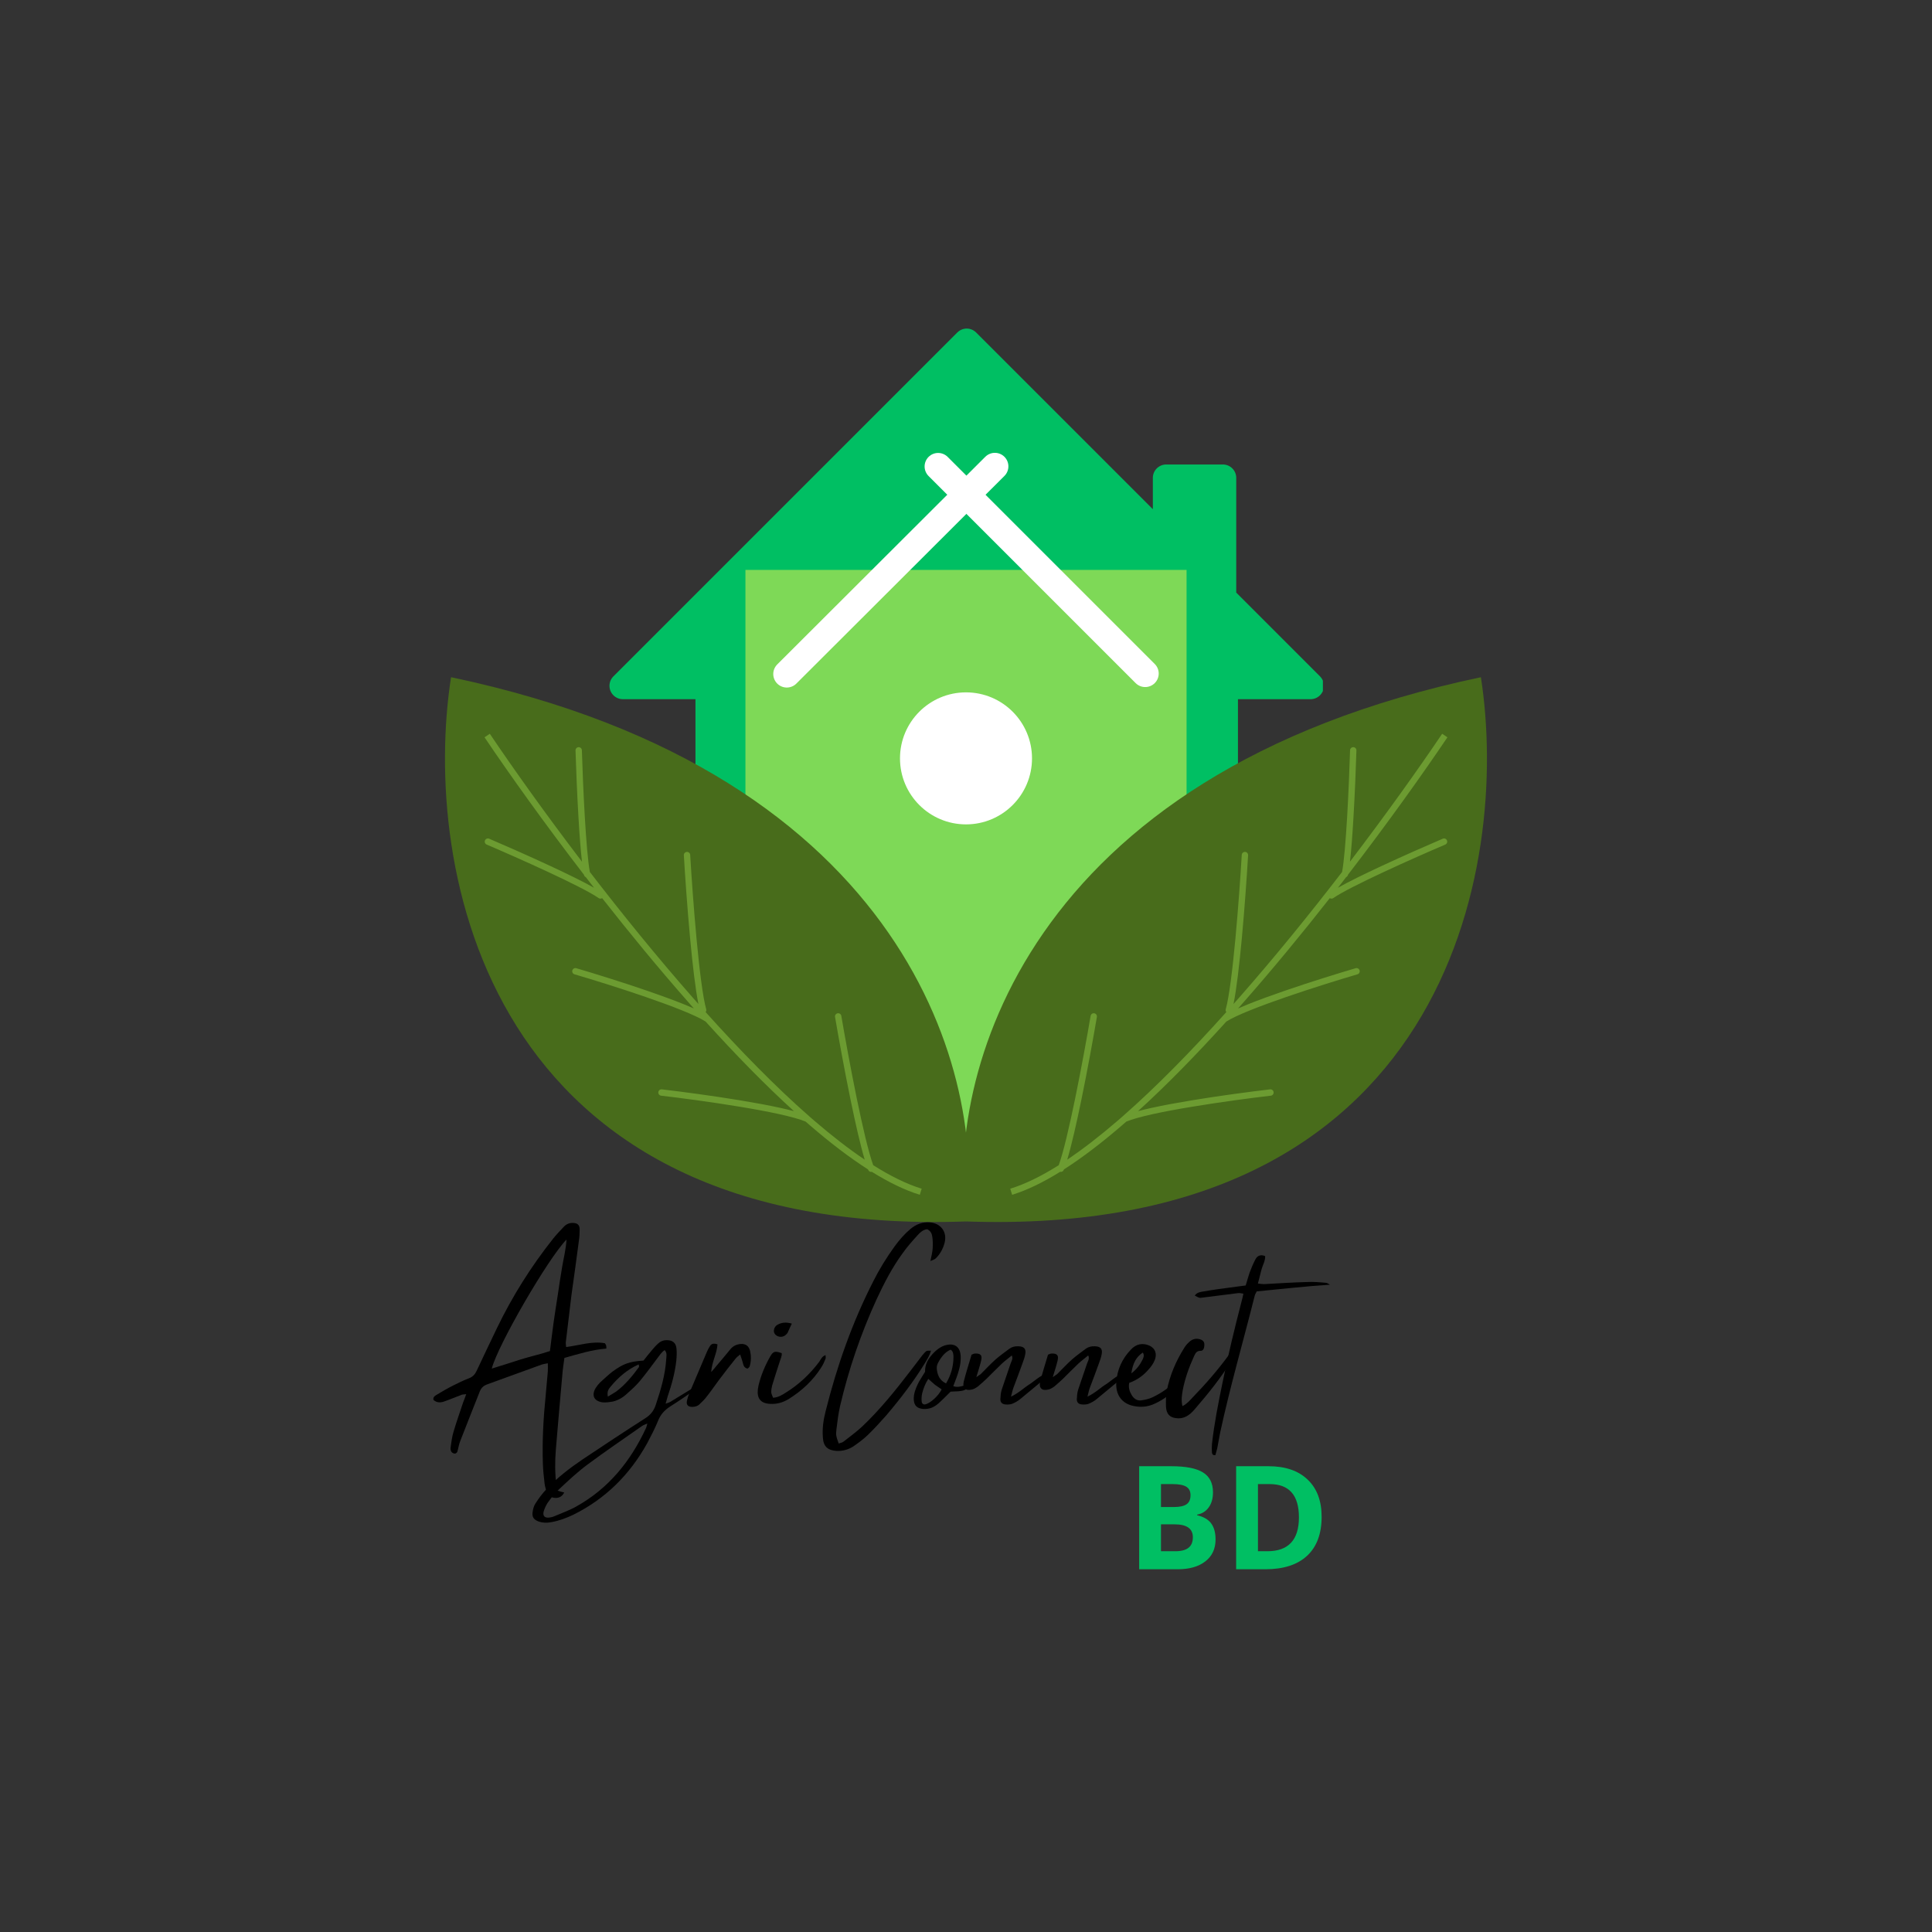 <svg xmlns="http://www.w3.org/2000/svg" xmlns:xlink="http://www.w3.org/1999/xlink" width="500" zoomAndPan="magnify" viewBox="0 0 375 375" height="500" preserveAspectRatio="xMidYMid meet" version="1.0"><rect x="0" y="0" width="375" height="375" fill="#333333" stroke="none"/><defs><g/><clipPath id="a30d95c9ee"><path d="M 118.023 63.637 L 256.773 63.637 L 256.773 185.887 L 118.023 185.887 Z M 118.023 63.637 " clip-rule="nonzero"/></clipPath><clipPath id="ecb3818054"><path d="M 144.688 110.621 L 230.312 110.621 L 230.312 229.246 L 144.688 229.246 Z M 144.688 110.621 " clip-rule="nonzero"/></clipPath><clipPath id="a1b8a60e50"><path d="M 186 131.445 L 289 131.445 L 289 238 L 186 238 Z M 186 131.445 " clip-rule="nonzero"/></clipPath><clipPath id="9b3ad04def"><path d="M 86 131.445 L 189 131.445 L 189 238 L 86 238 Z M 86 131.445 " clip-rule="nonzero"/></clipPath><clipPath id="53f07c4522"><path d="M 174.688 134.387 L 200.312 134.387 L 200.312 160.012 L 174.688 160.012 Z M 174.688 134.387 " clip-rule="nonzero"/></clipPath><clipPath id="f337098413"><path d="M 187.5 134.387 C 180.426 134.387 174.688 140.125 174.688 147.199 C 174.688 154.277 180.426 160.012 187.5 160.012 C 194.574 160.012 200.312 154.277 200.312 147.199 C 200.312 140.125 194.574 134.387 187.5 134.387 Z M 187.5 134.387 " clip-rule="nonzero"/></clipPath></defs><g clip-path="url(#a30d95c9ee)"><path fill="#00bf63" d="M 187.344 63.789 C 186.758 63.859 186.215 64.121 185.801 64.543 L 119.051 131.293 C 118.043 132.309 118.051 133.953 119.07 134.961 C 119.555 135.441 120.207 135.711 120.887 135.711 L 134.988 135.711 L 134.988 183.188 C 134.992 184.613 136.148 185.77 137.574 185.773 L 237.699 185.773 C 239.125 185.77 240.281 184.613 240.285 183.188 L 240.285 135.715 L 254.387 135.715 C 255.82 135.707 256.977 134.543 256.973 133.109 C 256.969 132.426 256.699 131.777 256.223 131.293 L 239.953 115.02 L 239.953 92.742 C 239.949 91.316 238.793 90.164 237.367 90.156 L 226.352 90.156 C 224.926 90.164 223.773 91.316 223.766 92.742 L 223.766 98.832 L 189.473 64.543 C 188.914 63.98 188.129 63.703 187.344 63.789 Z M 187.344 63.789 " fill-opacity="1" fill-rule="nonzero"/></g><g clip-path="url(#ecb3818054)"><path fill="#7ed957" d="M 144.688 110.621 L 230.312 110.621 L 230.312 229.355 L 144.688 229.355 Z M 144.688 110.621 " fill-opacity="1" fill-rule="nonzero"/></g><g clip-path="url(#a1b8a60e50)"><path fill="#486c1b" d="M 187.477 237.082 C 183.629 209.691 198.234 150.211 287.441 131.445 C 293.121 168.031 281.082 240.383 187.477 237.082 Z M 187.477 237.082 " fill-opacity="1" fill-rule="nonzero"/></g><path fill="#6c9b31" d="M 262.027 167.254 C 269.121 157.953 275.324 149.238 279.922 142.422 L 280.945 143.109 C 276.043 150.379 269.328 159.793 261.648 169.781 C 261.645 169.789 261.645 169.801 261.641 169.812 C 261.598 170.012 261.465 170.168 261.289 170.246 C 260.762 170.934 260.227 171.625 259.688 172.316 C 261.738 171.152 264.855 169.629 268.121 168.109 C 272.438 166.098 277.082 164.059 280.043 162.793 C 280.355 162.66 280.719 162.805 280.852 163.117 C 280.984 163.434 280.84 163.793 280.527 163.93 C 277.578 165.188 272.945 167.223 268.645 169.227 C 264.316 171.242 260.391 173.199 258.797 174.312 C 258.586 174.461 258.316 174.457 258.113 174.328 C 252.832 181.055 247.18 187.934 241.41 194.492 C 241.043 194.91 240.676 195.328 240.309 195.742 C 240.91 195.477 241.559 195.203 242.25 194.926 C 244.305 194.098 246.742 193.215 249.262 192.344 C 254.301 190.609 259.695 188.938 263.129 187.93 C 263.453 187.832 263.797 188.02 263.895 188.348 C 263.992 188.672 263.805 189.016 263.477 189.113 C 260.059 190.117 254.68 191.785 249.664 193.512 C 247.152 194.379 244.738 195.254 242.711 196.074 C 240.668 196.895 239.051 197.641 238.105 198.238 C 238.086 198.25 238.062 198.266 238.039 198.273 C 232.312 204.609 226.516 210.559 220.891 215.672 C 221.676 215.465 222.543 215.254 223.473 215.051 C 225.77 214.543 228.473 214.047 231.258 213.586 C 236.832 212.664 242.762 211.883 246.523 211.445 C 246.863 211.406 247.168 211.648 247.207 211.988 C 247.246 212.324 247.004 212.633 246.668 212.672 C 242.918 213.105 237.008 213.887 231.461 214.805 C 228.688 215.262 226.008 215.754 223.738 216.254 C 221.516 216.746 219.727 217.238 218.617 217.699 C 218.324 217.953 218.031 218.207 217.742 218.461 C 213.879 221.789 210.105 224.684 206.508 226.984 C 206.496 227.02 206.484 227.051 206.469 227.082 C 206.355 227.367 206.051 227.52 205.762 227.453 C 202.488 229.488 199.363 231.016 196.453 231.906 L 196.09 230.727 C 198.996 229.836 202.152 228.273 205.5 226.164 C 206.402 223.68 207.574 218.633 208.699 213.156 C 209.891 207.348 211.016 201.129 211.688 197.184 C 211.746 196.844 212.062 196.621 212.398 196.676 C 212.734 196.734 212.961 197.051 212.906 197.387 C 212.23 201.348 211.105 207.578 209.906 213.406 C 208.977 217.934 207.996 222.266 207.148 225.09 C 210.281 222.984 213.562 220.43 216.938 217.523 C 217.242 217.262 217.547 216.996 217.855 216.727 C 217.867 216.711 217.883 216.699 217.898 216.688 C 224.445 210.949 231.289 203.957 238.027 196.445 C 237.906 196.293 237.859 196.09 237.918 195.891 C 238.582 193.531 239.242 188.074 239.797 182.141 C 240.348 176.234 240.789 169.934 241.023 165.934 C 241.043 165.594 241.336 165.332 241.676 165.355 C 242.016 165.375 242.277 165.664 242.254 166.008 C 242.02 170.016 241.578 176.332 241.027 182.254 C 240.559 187.25 240.008 192.023 239.422 194.879 C 239.777 194.48 240.133 194.078 240.484 193.68 C 247.477 185.727 254.297 177.309 260.496 169.254 C 260.875 167.242 261.211 163.086 261.477 158.578 C 261.754 153.859 261.949 148.82 262.047 145.621 C 262.055 145.281 262.34 145.016 262.684 145.023 C 263.023 145.035 263.289 145.32 263.281 145.66 C 263.184 148.867 262.988 153.914 262.707 158.648 C 262.52 161.871 262.293 164.977 262.027 167.254 Z M 262.027 167.254 " fill-opacity="1" fill-rule="nonzero"/><g clip-path="url(#9b3ad04def)"><path fill="#486c1b" d="M 187.512 237.082 C 191.359 209.691 176.754 150.211 87.547 131.445 C 81.867 168.031 93.906 240.383 187.512 237.082 Z M 187.512 237.082 " fill-opacity="1" fill-rule="nonzero"/></g><path fill="#6c9b31" d="M 112.961 167.254 C 105.867 157.953 99.664 149.238 95.07 142.422 L 94.047 143.109 C 98.945 150.379 105.66 159.793 113.34 169.781 C 113.344 169.789 113.344 169.801 113.348 169.812 C 113.391 170.012 113.523 170.168 113.699 170.246 C 114.227 170.934 114.762 171.625 115.305 172.316 C 113.25 171.152 110.133 169.629 106.867 168.109 C 102.551 166.098 97.906 164.059 94.949 162.793 C 94.633 162.66 94.27 162.805 94.137 163.117 C 94.004 163.434 94.148 163.793 94.461 163.93 C 97.414 165.188 102.043 167.223 106.344 169.227 C 110.672 171.242 114.598 173.199 116.191 174.312 C 116.402 174.461 116.672 174.457 116.875 174.328 C 122.156 181.055 127.809 187.934 133.578 194.492 C 133.945 194.91 134.312 195.328 134.68 195.742 C 134.082 195.477 133.43 195.203 132.742 194.926 C 130.684 194.098 128.246 193.215 125.73 192.344 C 120.691 190.609 115.293 188.938 111.859 187.93 C 111.535 187.832 111.191 188.02 111.094 188.348 C 111 188.672 111.184 189.016 111.512 189.113 C 114.934 190.117 120.309 191.785 125.328 193.512 C 127.836 194.379 130.25 195.254 132.281 196.074 C 134.32 196.895 135.938 197.641 136.883 198.238 C 136.902 198.25 136.926 198.266 136.949 198.273 C 142.676 204.609 148.473 210.559 154.102 215.672 C 153.312 215.465 152.445 215.254 151.52 215.051 C 149.219 214.543 146.516 214.047 143.73 213.586 C 138.156 212.664 132.227 211.883 128.465 211.445 C 128.125 211.406 127.82 211.648 127.781 211.988 C 127.742 212.324 127.984 212.633 128.324 212.672 C 132.07 213.105 137.98 213.887 143.527 214.805 C 146.305 215.262 148.98 215.754 151.25 216.254 C 153.473 216.746 155.266 217.238 156.371 217.699 C 156.664 217.953 156.957 218.207 157.246 218.461 C 161.109 221.789 164.883 224.684 168.48 226.984 C 168.492 227.02 168.508 227.051 168.52 227.082 C 168.633 227.367 168.938 227.52 169.227 227.453 C 172.504 229.488 175.629 231.016 178.535 231.906 L 178.898 230.727 C 175.992 229.836 172.836 228.273 169.488 226.164 C 168.586 223.68 167.414 218.633 166.289 213.156 C 165.098 207.348 163.973 201.129 163.301 197.184 C 163.242 196.844 162.926 196.621 162.59 196.676 C 162.254 196.734 162.027 197.051 162.082 197.387 C 162.758 201.348 163.883 207.578 165.082 213.406 C 166.012 217.934 166.992 222.266 167.84 225.09 C 164.707 222.984 161.43 220.43 158.051 217.523 C 157.746 217.262 157.441 216.996 157.133 216.727 C 157.121 216.711 157.105 216.699 157.09 216.688 C 150.543 210.949 143.703 203.957 136.961 196.445 C 137.082 196.293 137.129 196.09 137.074 195.891 C 136.406 193.531 135.746 188.074 135.191 182.141 C 134.641 176.234 134.203 169.934 133.965 165.934 C 133.945 165.594 133.652 165.332 133.312 165.355 C 132.973 165.375 132.715 165.664 132.734 166.008 C 132.969 170.016 133.41 176.332 133.961 182.254 C 134.43 187.25 134.98 192.023 135.566 194.879 C 135.211 194.48 134.859 194.078 134.504 193.68 C 127.516 185.727 120.691 177.309 114.492 169.254 C 114.113 167.242 113.777 163.086 113.512 158.578 C 113.234 153.859 113.039 148.82 112.941 145.621 C 112.934 145.281 112.648 145.016 112.309 145.023 C 111.965 145.035 111.699 145.32 111.707 145.66 C 111.805 148.867 112.004 153.914 112.281 158.648 C 112.469 161.871 112.695 164.977 112.961 167.254 Z M 112.961 167.254 " fill-opacity="1" fill-rule="nonzero"/><path stroke-linecap="round" transform="matrix(0.531, -0.53, 0.53, 0.531, 149.002, 130.823)" fill="none" stroke-linejoin="miter" d="M 3.501 3.5 L 79.555 3.503 " stroke="#ffffff" stroke-width="7" stroke-opacity="1" stroke-miterlimit="4"/><path stroke-linecap="round" transform="matrix(-0.53, -0.53, 0.53, -0.53, 222.28, 134.442)" fill="none" stroke-linejoin="miter" d="M 3.497 3.5 L 79.335 3.5 " stroke="#ffffff" stroke-width="7" stroke-opacity="1" stroke-miterlimit="4"/><g clip-path="url(#53f07c4522)"><g clip-path="url(#f337098413)"><path fill="#ffffff" d="M 174.688 134.387 L 200.312 134.387 L 200.312 160.012 L 174.688 160.012 Z M 174.688 134.387 " fill-opacity="1" fill-rule="nonzero"/></g></g><g fill="#00bf63" fill-opacity="1"><g transform="translate(218.596, 304.592)"><g><path d="M 2.516 -20 L 8.734 -20 C 11.578 -20 13.641 -19.594 14.922 -18.781 C 16.203 -17.977 16.844 -16.695 16.844 -14.938 C 16.844 -13.738 16.562 -12.754 16 -11.984 C 15.438 -11.223 14.691 -10.766 13.766 -10.609 L 13.766 -10.484 C 15.023 -10.191 15.938 -9.66 16.5 -8.891 C 17.062 -8.117 17.344 -7.086 17.344 -5.797 C 17.344 -3.973 16.68 -2.551 15.359 -1.531 C 14.047 -0.508 12.258 0 10 0 L 2.516 0 Z M 6.75 -12.078 L 9.219 -12.078 C 10.363 -12.078 11.191 -12.254 11.703 -12.609 C 12.223 -12.961 12.484 -13.551 12.484 -14.375 C 12.484 -15.145 12.203 -15.695 11.641 -16.031 C 11.086 -16.363 10.203 -16.531 8.984 -16.531 L 6.75 -16.531 Z M 6.75 -8.719 L 6.75 -3.5 L 9.516 -3.5 C 10.68 -3.5 11.539 -3.723 12.094 -4.172 C 12.656 -4.617 12.938 -5.301 12.938 -6.219 C 12.938 -7.883 11.754 -8.719 9.391 -8.719 Z M 6.75 -8.719 "/></g></g></g><g fill="#00bf63" fill-opacity="1"><g transform="translate(237.418, 304.592)"><g><path d="M 19.109 -10.188 C 19.109 -6.895 18.172 -4.375 16.297 -2.625 C 14.422 -0.875 11.719 0 8.188 0 L 2.516 0 L 2.516 -20 L 8.797 -20 C 12.055 -20 14.586 -19.133 16.391 -17.406 C 18.203 -15.688 19.109 -13.281 19.109 -10.188 Z M 14.703 -10.078 C 14.703 -14.379 12.805 -16.531 9.016 -16.531 L 6.75 -16.531 L 6.75 -3.5 L 8.578 -3.5 C 12.66 -3.5 14.703 -5.691 14.703 -10.078 Z M 14.703 -10.078 "/></g></g></g><g fill="#000000" fill-opacity="1"><g transform="translate(82.281, 272.672)"><g><path d="M 27.531 -12.062 C 27.902 -15.133 28.27 -18.207 28.641 -21.312 C 29.121 -24.828 29.641 -28.344 30.082 -31.859 C 30.195 -32.562 30.23 -33.305 30.23 -34.043 C 30.23 -34.895 29.824 -35.266 28.973 -35.301 C 28.27 -35.34 27.641 -35.078 27.16 -34.562 C 26.457 -33.82 25.754 -33.082 25.125 -32.305 C 20.832 -26.902 17.168 -21.094 14.172 -14.875 C 12.84 -12.137 11.547 -9.363 10.25 -6.625 C 9.918 -5.922 9.512 -5.441 8.734 -5.145 C 7.695 -4.738 6.66 -4.254 5.66 -3.738 C 4.551 -3.184 3.477 -2.555 2.441 -1.926 C 2.109 -1.738 1.738 -1.48 1.852 -0.961 C 2.441 -0.406 3.145 -0.371 3.887 -0.629 C 5.07 -1.035 6.18 -1.516 7.363 -1.961 C 7.586 -2.035 7.844 -2 8.215 -2.07 C 7.992 -1.406 7.809 -0.961 7.621 -0.48 C 6.992 1.441 6.289 3.367 5.734 5.293 C 5.441 6.254 5.328 7.289 5.18 8.289 C 5.145 8.547 5.18 8.879 5.328 9.102 C 5.441 9.289 5.734 9.473 5.996 9.473 C 6.141 9.512 6.402 9.289 6.477 9.141 C 6.699 8.438 6.773 7.695 7.066 6.992 C 8.289 3.812 9.582 0.629 10.844 -2.59 C 11.137 -3.332 11.617 -3.738 12.359 -3.996 C 15.875 -5.254 19.352 -6.551 22.867 -7.809 C 23.199 -7.918 23.609 -7.957 24.051 -8.066 C 24.051 -7.477 24.09 -6.957 24.051 -6.477 C 23.902 -4.957 23.793 -3.441 23.645 -1.926 C 23.199 2.516 22.941 6.957 23.09 11.398 C 23.129 12.691 23.273 13.988 23.422 15.281 C 23.496 15.836 23.645 16.391 23.867 16.91 C 24.125 17.578 24.645 18.02 25.383 18.059 C 26.16 18.133 26.789 17.871 27.234 17.02 C 26.754 16.91 26.348 16.801 25.902 16.652 C 25.828 16.281 25.754 15.984 25.719 15.652 C 25.422 13.32 25.422 11.027 25.605 8.734 C 26.012 3.887 26.422 -0.926 26.863 -5.773 C 26.938 -6.883 27.125 -7.992 27.27 -9.102 C 30.047 -9.879 32.637 -10.695 35.41 -10.914 C 35.41 -11.176 35.41 -11.324 35.375 -11.508 C 35.34 -11.656 35.227 -11.805 35.117 -11.953 C 32.602 -12.395 30.23 -11.547 27.605 -11.211 C 27.566 -11.617 27.531 -11.84 27.531 -12.062 Z M 27.68 -32.082 C 27.566 -30.195 27.125 -28.492 26.828 -26.754 C 26.531 -24.941 26.234 -23.09 25.977 -21.277 C 25.68 -19.465 25.422 -17.688 25.164 -15.91 C 24.902 -14.137 24.719 -12.359 24.461 -10.434 C 22.609 -9.805 20.684 -9.398 18.797 -8.809 C 16.949 -8.215 15.098 -7.621 13.172 -7.031 C 14.32 -11.547 24.051 -28.344 27.68 -32.082 Z M 27.68 -32.082 "/></g></g></g><g fill="#000000" fill-opacity="1"><g transform="translate(117.135, 272.672)"><g><path d="M 17.723 -3.477 C 16.133 -2.516 14.543 -1.516 12.949 -0.555 C 12.766 -0.445 12.508 -0.371 12.062 -0.223 C 12.25 -0.852 12.359 -1.258 12.469 -1.664 C 13.246 -3.922 13.875 -6.215 14.137 -8.586 C 14.211 -9.363 14.246 -10.141 14.172 -10.914 C 14.062 -12.062 13.359 -12.582 12.211 -12.543 C 11.582 -12.543 10.988 -12.285 10.547 -11.84 C 10.102 -11.434 9.695 -10.953 9.289 -10.473 C 8.734 -9.844 8.25 -9.176 7.77 -8.586 C 5.07 -8.398 3.922 -8.031 1.738 -6.438 C 0.887 -5.773 0.109 -5.031 -0.668 -4.328 C -1 -3.996 -1.258 -3.664 -1.516 -3.258 C -2.367 -1.852 -1.852 -0.703 -0.184 -0.48 C 0.445 -0.406 1.148 -0.52 1.812 -0.629 C 2.887 -0.887 3.812 -1.441 4.59 -2.184 C 5.477 -2.961 6.363 -3.773 7.105 -4.664 C 8.289 -6.105 9.398 -7.621 10.508 -9.102 C 10.914 -9.621 11.25 -10.211 11.879 -10.621 C 12.395 -10.066 12.211 -9.438 12.176 -8.844 C 11.988 -5.773 11.102 -2.848 10.141 0.035 C 9.77 1.148 9.141 1.961 8.141 2.59 C 4.035 5.219 0 7.883 -4.035 10.582 C -6.551 12.285 -8.953 14.137 -11.062 16.355 C -11.879 17.242 -12.582 18.168 -13.211 19.168 C -13.543 19.648 -13.691 20.316 -13.766 20.906 C -13.875 21.793 -13.508 22.277 -12.691 22.609 C -11.805 22.941 -10.914 22.941 -10.027 22.758 C -8.586 22.496 -7.215 21.98 -5.883 21.352 C 0.406 18.242 5.105 13.543 8.473 7.477 C 9.215 6.07 9.953 4.664 10.547 3.219 C 11.027 1.926 11.84 1.035 12.988 0.297 C 14.875 -0.887 16.727 -2.184 18.574 -3.477 C 18.871 -3.664 19.168 -3.922 19.426 -4.145 C 18.797 -4.035 18.242 -3.773 17.723 -3.477 Z M 6.883 -7.328 C 5.586 -5.551 4.219 -3.887 2.441 -2.555 C 2 -2.258 1.516 -2 0.852 -1.59 C 0.629 -2.629 1.035 -3.109 1.406 -3.551 C 2.887 -5.328 4.59 -6.844 6.844 -7.844 C 6.844 -7.621 6.957 -7.438 6.883 -7.328 Z M 8.289 4.441 C 5.293 10.914 1.035 16.207 -5.254 19.723 C -6.625 20.5 -8.141 21.02 -9.582 21.648 C -9.844 21.758 -10.102 21.832 -10.398 21.867 C -11.434 22.055 -11.914 21.535 -11.547 20.5 C -11.324 19.871 -11.027 19.242 -10.621 18.723 C -10.027 17.91 -9.398 17.094 -8.66 16.43 C -6.844 14.727 -5.031 13.023 -3.035 11.547 C 0.406 8.992 3.961 6.586 7.438 4.145 C 7.695 3.961 7.992 3.848 8.512 3.625 C 8.398 4.07 8.363 4.254 8.289 4.441 Z M 8.289 4.441 "/></g></g></g><g fill="#000000" fill-opacity="1"><g transform="translate(134.747, 272.672)"><g><path d="M 10.844 -10.473 C 10.582 -11.434 9.992 -11.879 8.992 -11.805 C 8.215 -11.73 7.586 -11.434 7.066 -10.844 C 6.141 -9.73 5.219 -8.586 4.254 -7.477 C 4.035 -7.18 3.773 -6.883 3.293 -6.363 C 3.441 -8.398 4.402 -9.918 4.516 -11.73 C 3.773 -11.988 3.332 -11.879 3.035 -11.359 C 2.812 -11.027 2.629 -10.656 2.48 -10.324 C 1.332 -7.621 0.184 -4.922 -0.961 -2.219 C -1.148 -1.777 -1.297 -1.297 -1.406 -0.812 C -1.59 -0.035 -1.223 0.406 -0.406 0.406 C 0.148 0.406 0.703 0.258 1.109 -0.184 C 1.59 -0.629 2.07 -1.109 2.48 -1.664 C 3.332 -2.738 4.07 -3.848 4.883 -4.922 C 5.883 -6.254 6.918 -7.586 7.992 -8.918 C 8.215 -9.215 8.512 -9.438 8.918 -9.77 C 9.102 -9.215 9.25 -8.809 9.363 -8.398 C 9.473 -8.066 9.512 -7.734 9.695 -7.438 C 9.805 -7.254 10.102 -7.066 10.324 -7.031 C 10.434 -7.031 10.695 -7.289 10.77 -7.477 C 11.062 -8.473 11.062 -9.473 10.844 -10.473 Z M 10.844 -10.473 "/></g></g></g><g fill="#000000" fill-opacity="1"><g transform="translate(147.697, 272.672)"><g><path d="M 12.543 -9.656 C 11.805 -9.363 11.617 -8.809 11.324 -8.363 C 9.512 -5.957 7.363 -3.922 4.773 -2.332 C 4.07 -1.887 3.367 -1.441 2.367 -1.367 C 2.219 -1.738 2.035 -2.07 2 -2.441 C 2 -2.887 2.07 -3.332 2.184 -3.773 C 2.664 -5.328 3.145 -6.883 3.664 -8.438 C 3.812 -8.953 4.105 -9.473 4.035 -10.027 C 2.773 -10.473 2.406 -10.398 1.852 -9.473 C 0.812 -7.66 0 -5.734 -0.48 -3.699 C -0.52 -3.477 -0.555 -3.258 -0.594 -3.035 C -0.812 -1.223 -0.035 -0.258 1.812 -0.184 C 3.109 -0.109 4.254 -0.445 5.367 -1.109 C 7.918 -2.703 10.102 -4.699 11.73 -7.289 C 12.062 -7.809 12.32 -8.363 12.543 -8.953 C 12.617 -9.102 12.543 -9.324 12.543 -9.656 Z M 4.738 -13.508 C 4.922 -13.652 5.07 -13.801 5.18 -13.988 C 5.441 -14.543 5.66 -15.098 5.996 -15.762 C 4.957 -16.059 4.07 -16.023 3.219 -15.543 C 2.555 -15.172 2.332 -14.32 2.664 -13.801 C 3.109 -13.137 4.105 -12.988 4.738 -13.508 Z M 4.738 -13.508 "/></g></g></g><g fill="#000000" fill-opacity="1"><g transform="translate(158.464, 272.672)"><g><path d="M 23.199 -28.457 C 24.051 -29.305 24.605 -30.344 24.902 -31.527 C 25.383 -33.562 24.164 -35.227 22.016 -35.41 C 20.609 -35.523 19.352 -35.043 18.281 -34.152 C 17.094 -33.156 16.098 -32.008 15.207 -30.785 C 13.652 -28.641 12.25 -26.383 11.062 -24.016 C 6.957 -15.984 3.996 -7.547 1.812 1.148 C 1.367 2.848 1.109 4.59 1.258 6.363 C 1.367 8.105 2.184 8.844 3.961 8.953 C 5.105 8.992 6.215 8.695 7.18 8.066 C 8.141 7.402 9.102 6.699 9.953 5.883 C 11.211 4.664 12.395 3.367 13.543 2.07 C 16.281 -1.148 18.871 -4.516 21.094 -8.141 C 21.5 -8.844 21.98 -9.547 22.238 -10.508 C 21.867 -10.473 21.535 -10.547 21.352 -10.434 C 21.055 -10.211 20.797 -9.879 20.535 -9.582 C 19.797 -8.621 19.059 -7.621 18.281 -6.625 C 15.355 -2.812 12.359 0.926 8.879 4.219 C 7.734 5.293 6.438 6.215 5.219 7.18 C 4.957 7.363 4.625 7.402 4.328 7.512 C 3.848 6.18 3.738 5.848 3.887 4.773 C 4.07 3.258 4.254 1.738 4.59 0.258 C 6.254 -6.883 8.621 -13.801 11.691 -20.5 C 13.137 -23.609 14.727 -26.68 16.762 -29.453 C 17.652 -30.711 18.648 -31.824 19.688 -32.969 C 20.168 -33.488 20.723 -34.008 21.5 -34.078 C 22.164 -33.785 22.426 -33.191 22.496 -32.602 C 22.609 -31.898 22.609 -31.156 22.57 -30.418 C 22.535 -29.715 22.352 -28.973 22.129 -27.902 C 22.684 -28.16 23.016 -28.234 23.199 -28.457 Z M 23.199 -28.457 "/></g></g></g><g fill="#000000" fill-opacity="1"><g transform="translate(178.407, 272.672)"><g><path d="M 8.809 -3.773 C 8.105 -3.551 7.402 -3.332 6.625 -3.625 C 6.844 -4.18 7.031 -4.699 7.215 -5.18 C 7.66 -6.402 8.031 -7.621 8.066 -8.918 C 8.141 -10.582 7.512 -11.547 6.328 -11.691 C 5.996 -11.73 5.66 -11.691 5.328 -11.617 C 4.293 -11.398 3.402 -10.73 2.59 -9.844 C 1.738 -8.918 1.109 -7.844 1.148 -6.402 C 0.738 -5.734 0.332 -5.105 -0.035 -4.477 C -0.445 -3.664 -0.852 -2.812 -1 -1.852 C -1.184 -0.52 -0.852 0.371 0.074 0.668 C 0.629 0.852 1.258 0.852 1.812 0.738 C 2.703 0.594 3.516 0 4.254 -0.738 C 4.848 -1.297 5.441 -1.887 6.105 -2.555 C 8.586 -2.629 8.879 -2.703 9.805 -3.625 C 9.25 -3.961 9.25 -3.961 8.809 -3.773 Z M 1.148 -0.074 C 0.777 -0.035 0.48 -0.258 0.48 -0.777 C 0.445 -1.258 0.48 -1.777 0.594 -2.258 C 0.852 -3.219 1.184 -4.145 1.777 -5.031 C 2.293 -4.59 2.664 -4.219 3.07 -3.887 C 3.477 -3.59 3.922 -3.293 4.367 -2.996 C 3.738 -1.703 2.109 -0.258 1.148 -0.074 Z M 5.219 -4.145 C 4.328 -4.59 3.773 -5.219 3.516 -6.363 C 3.367 -7.031 3.367 -7.547 3.664 -8.141 C 4.293 -9.324 5.07 -10.285 6.105 -10.695 C 6.586 -10.434 6.66 -9.844 6.66 -9.289 C 6.66 -7.402 6.141 -5.699 5.219 -4.145 Z M 5.219 -4.145 "/></g></g></g><g fill="#000000" fill-opacity="1"><g transform="translate(187.213, 272.672)"><g><path d="M 12.805 -4.105 C 11.582 -3.367 10.547 -2.293 9.027 -1.59 C 9.215 -2.332 9.324 -2.887 9.512 -3.367 C 10.102 -4.957 10.73 -6.551 11.285 -8.141 C 11.508 -8.695 11.691 -9.289 11.805 -9.918 C 11.953 -10.914 11.508 -11.324 10.473 -11.359 C 9.805 -11.398 9.215 -11.25 8.695 -10.879 C 7.809 -10.211 6.883 -9.547 6.031 -8.809 C 5.031 -7.918 4.105 -6.918 3.145 -5.957 C 2.961 -5.809 2.738 -5.699 2.293 -5.367 C 2.664 -6.625 2.996 -7.586 3.219 -8.547 C 3.477 -9.621 3.145 -9.992 2.035 -9.953 C 1.812 -9.953 1.629 -9.805 1.367 -9.73 C 0.852 -7.992 0.297 -6.254 -0.148 -4.516 C -0.445 -3.293 0.148 -2.664 1.406 -2.961 C 1.812 -3.035 2.219 -3.293 2.59 -3.551 C 3.184 -4.035 3.773 -4.59 4.328 -5.105 C 5.293 -6.07 6.254 -7.031 7.215 -7.957 C 7.844 -8.547 8.512 -9.027 9.176 -9.582 C 9.473 -8.918 9.102 -8.473 8.953 -8.031 C 8.398 -6.328 7.77 -4.625 7.215 -2.922 C 7.031 -2.332 6.992 -1.703 6.957 -1.074 C 6.957 -0.48 7.289 -0.148 7.883 -0.074 C 8.324 -0.035 8.809 -0.035 9.215 -0.184 C 9.77 -0.406 10.324 -0.703 10.805 -1.109 C 12.617 -2.59 14.43 -4.105 16.246 -5.625 C 16.355 -5.734 16.43 -5.883 16.652 -6.18 C 14.949 -5.996 13.949 -4.883 12.805 -4.105 Z M 12.805 -4.105 "/></g></g></g><g fill="#000000" fill-opacity="1"><g transform="translate(202.05, 272.672)"><g><path d="M 12.805 -4.105 C 11.582 -3.367 10.547 -2.293 9.027 -1.59 C 9.215 -2.332 9.324 -2.887 9.512 -3.367 C 10.102 -4.957 10.73 -6.551 11.285 -8.141 C 11.508 -8.695 11.691 -9.289 11.805 -9.918 C 11.953 -10.914 11.508 -11.324 10.473 -11.359 C 9.805 -11.398 9.215 -11.25 8.695 -10.879 C 7.809 -10.211 6.883 -9.547 6.031 -8.809 C 5.031 -7.918 4.105 -6.918 3.145 -5.957 C 2.961 -5.809 2.738 -5.699 2.293 -5.367 C 2.664 -6.625 2.996 -7.586 3.219 -8.547 C 3.477 -9.621 3.145 -9.992 2.035 -9.953 C 1.812 -9.953 1.629 -9.805 1.367 -9.73 C 0.852 -7.992 0.297 -6.254 -0.148 -4.516 C -0.445 -3.293 0.148 -2.664 1.406 -2.961 C 1.812 -3.035 2.219 -3.293 2.59 -3.551 C 3.184 -4.035 3.773 -4.59 4.328 -5.105 C 5.293 -6.07 6.254 -7.031 7.215 -7.957 C 7.844 -8.547 8.512 -9.027 9.176 -9.582 C 9.473 -8.918 9.102 -8.473 8.953 -8.031 C 8.398 -6.328 7.77 -4.625 7.215 -2.922 C 7.031 -2.332 6.992 -1.703 6.957 -1.074 C 6.957 -0.48 7.289 -0.148 7.883 -0.074 C 8.324 -0.035 8.809 -0.035 9.215 -0.184 C 9.77 -0.406 10.324 -0.703 10.805 -1.109 C 12.617 -2.59 14.43 -4.105 16.246 -5.625 C 16.355 -5.734 16.43 -5.883 16.652 -6.18 C 14.949 -5.996 13.949 -4.883 12.805 -4.105 Z M 12.805 -4.105 "/></g></g></g><g fill="#000000" fill-opacity="1"><g transform="translate(216.887, 272.672)"><g><path d="M 12.805 -6.07 C 12.543 -5.848 12.25 -5.66 12.027 -5.367 C 10.508 -3.625 8.695 -2.332 6.699 -1.406 C 6.031 -1.109 5.293 -0.961 4.551 -0.852 C 3.773 -0.777 3.145 -1.223 2.738 -1.961 C 2.367 -2.59 2.109 -3.293 2.293 -4.254 C 3.812 -4.809 5.031 -5.66 6.07 -6.883 C 6.551 -7.402 6.992 -8.031 7.254 -8.695 C 7.734 -9.918 7.328 -10.953 6.254 -11.473 C 4.922 -12.062 3.664 -11.84 2.629 -10.73 C 0.961 -8.992 -0.074 -6.844 -0.223 -4.293 C -0.332 -2.035 0.738 -0.48 2.664 0.109 C 4.254 0.555 5.809 0.48 7.328 -0.258 C 8.992 -1.035 10.508 -2.145 11.84 -3.59 C 12.25 -4.07 12.617 -4.625 12.949 -5.219 C 13.098 -5.402 13.062 -5.734 13.098 -5.996 C 12.914 -6.07 12.84 -6.105 12.805 -6.07 Z M 4.922 -10.141 C 5.254 -9.695 5.105 -9.215 4.883 -8.77 C 4.367 -7.734 3.699 -6.844 2.703 -6.105 C 2.996 -8.105 3.664 -9.289 4.922 -10.141 Z M 4.922 -10.141 "/></g></g></g><g fill="#000000" fill-opacity="1"><g transform="translate(228.172, 272.672)"><g><path d="M 10.582 -9.992 C 8.324 -6.883 5.883 -4.07 3.293 -1.406 C 2.738 -0.812 2.184 -0.148 1.332 0.258 C 1.074 -0.887 1.223 -1.887 1.406 -2.887 C 1.852 -5.219 2.664 -7.402 3.625 -9.512 C 3.887 -10.066 4.145 -10.473 4.809 -10.473 C 5.328 -10.434 5.586 -10.914 5.586 -11.582 C 5.625 -12.137 5.402 -12.469 4.922 -12.656 C 4.07 -12.988 3.258 -12.805 2.59 -12.137 C 2.219 -11.805 1.887 -11.398 1.629 -10.953 C 0.074 -8.473 -1.109 -5.734 -1.703 -2.703 C -1.887 -1.703 -1.887 -0.629 -1.852 0.406 C -1.777 1.777 -1.109 2.441 0.074 2.59 C 1.555 2.812 2.703 2.07 3.699 0.887 C 6.289 -2.109 8.809 -5.219 10.953 -8.695 C 11.324 -9.289 11.582 -9.953 11.879 -10.582 C 11.953 -10.77 11.953 -10.988 11.988 -11.324 C 11.211 -11.102 10.914 -10.473 10.582 -9.992 Z M 10.582 -9.992 "/></g></g></g><g fill="#000000" fill-opacity="1"><g transform="translate(237.904, 272.672)"><g><path d="M 19.426 -23.684 C 18.168 -23.793 16.949 -23.902 15.688 -23.828 C 12.949 -23.758 10.176 -23.57 7.438 -23.422 C 7.066 -23.422 6.699 -23.496 6.254 -23.535 C 6.512 -24.531 6.734 -25.422 6.957 -26.273 C 7.18 -27.125 7.695 -27.902 7.66 -28.863 C 6.773 -29.234 6.141 -28.938 5.773 -28.234 C 5.328 -27.383 4.957 -26.496 4.625 -25.605 C 4.367 -24.828 4.145 -24.016 3.887 -23.164 C 2.812 -23.016 1.812 -22.906 0.812 -22.758 C -0.887 -22.535 -2.555 -22.312 -4.219 -22.016 C -4.848 -21.906 -5.551 -21.867 -5.996 -21.203 C -5.105 -20.723 -5.105 -20.723 -4.59 -20.797 C -2.219 -21.094 0.109 -21.387 2.441 -21.684 C 2.738 -21.723 3.07 -21.609 3.441 -21.574 C 3.332 -21.02 3.219 -20.574 3.109 -20.168 C 1.738 -14.875 0.445 -9.547 -0.629 -4.219 C -1.441 -0.297 -2.219 3.625 -2.664 7.621 C -2.703 8.176 -2.703 8.734 -2.664 9.289 C -2.629 9.547 -2.48 9.844 -2 9.77 C -1.887 9.324 -1.738 8.879 -1.629 8.398 C -1.441 7.402 -1.258 6.402 -1.074 5.402 C 0.852 -3.516 3.402 -12.285 5.625 -21.129 C 5.699 -21.461 5.883 -21.723 6.031 -22.016 C 10.805 -22.461 15.469 -23.016 20.242 -23.312 C 19.98 -23.461 19.688 -23.684 19.426 -23.684 Z M 19.426 -23.684 "/></g></g></g></svg>